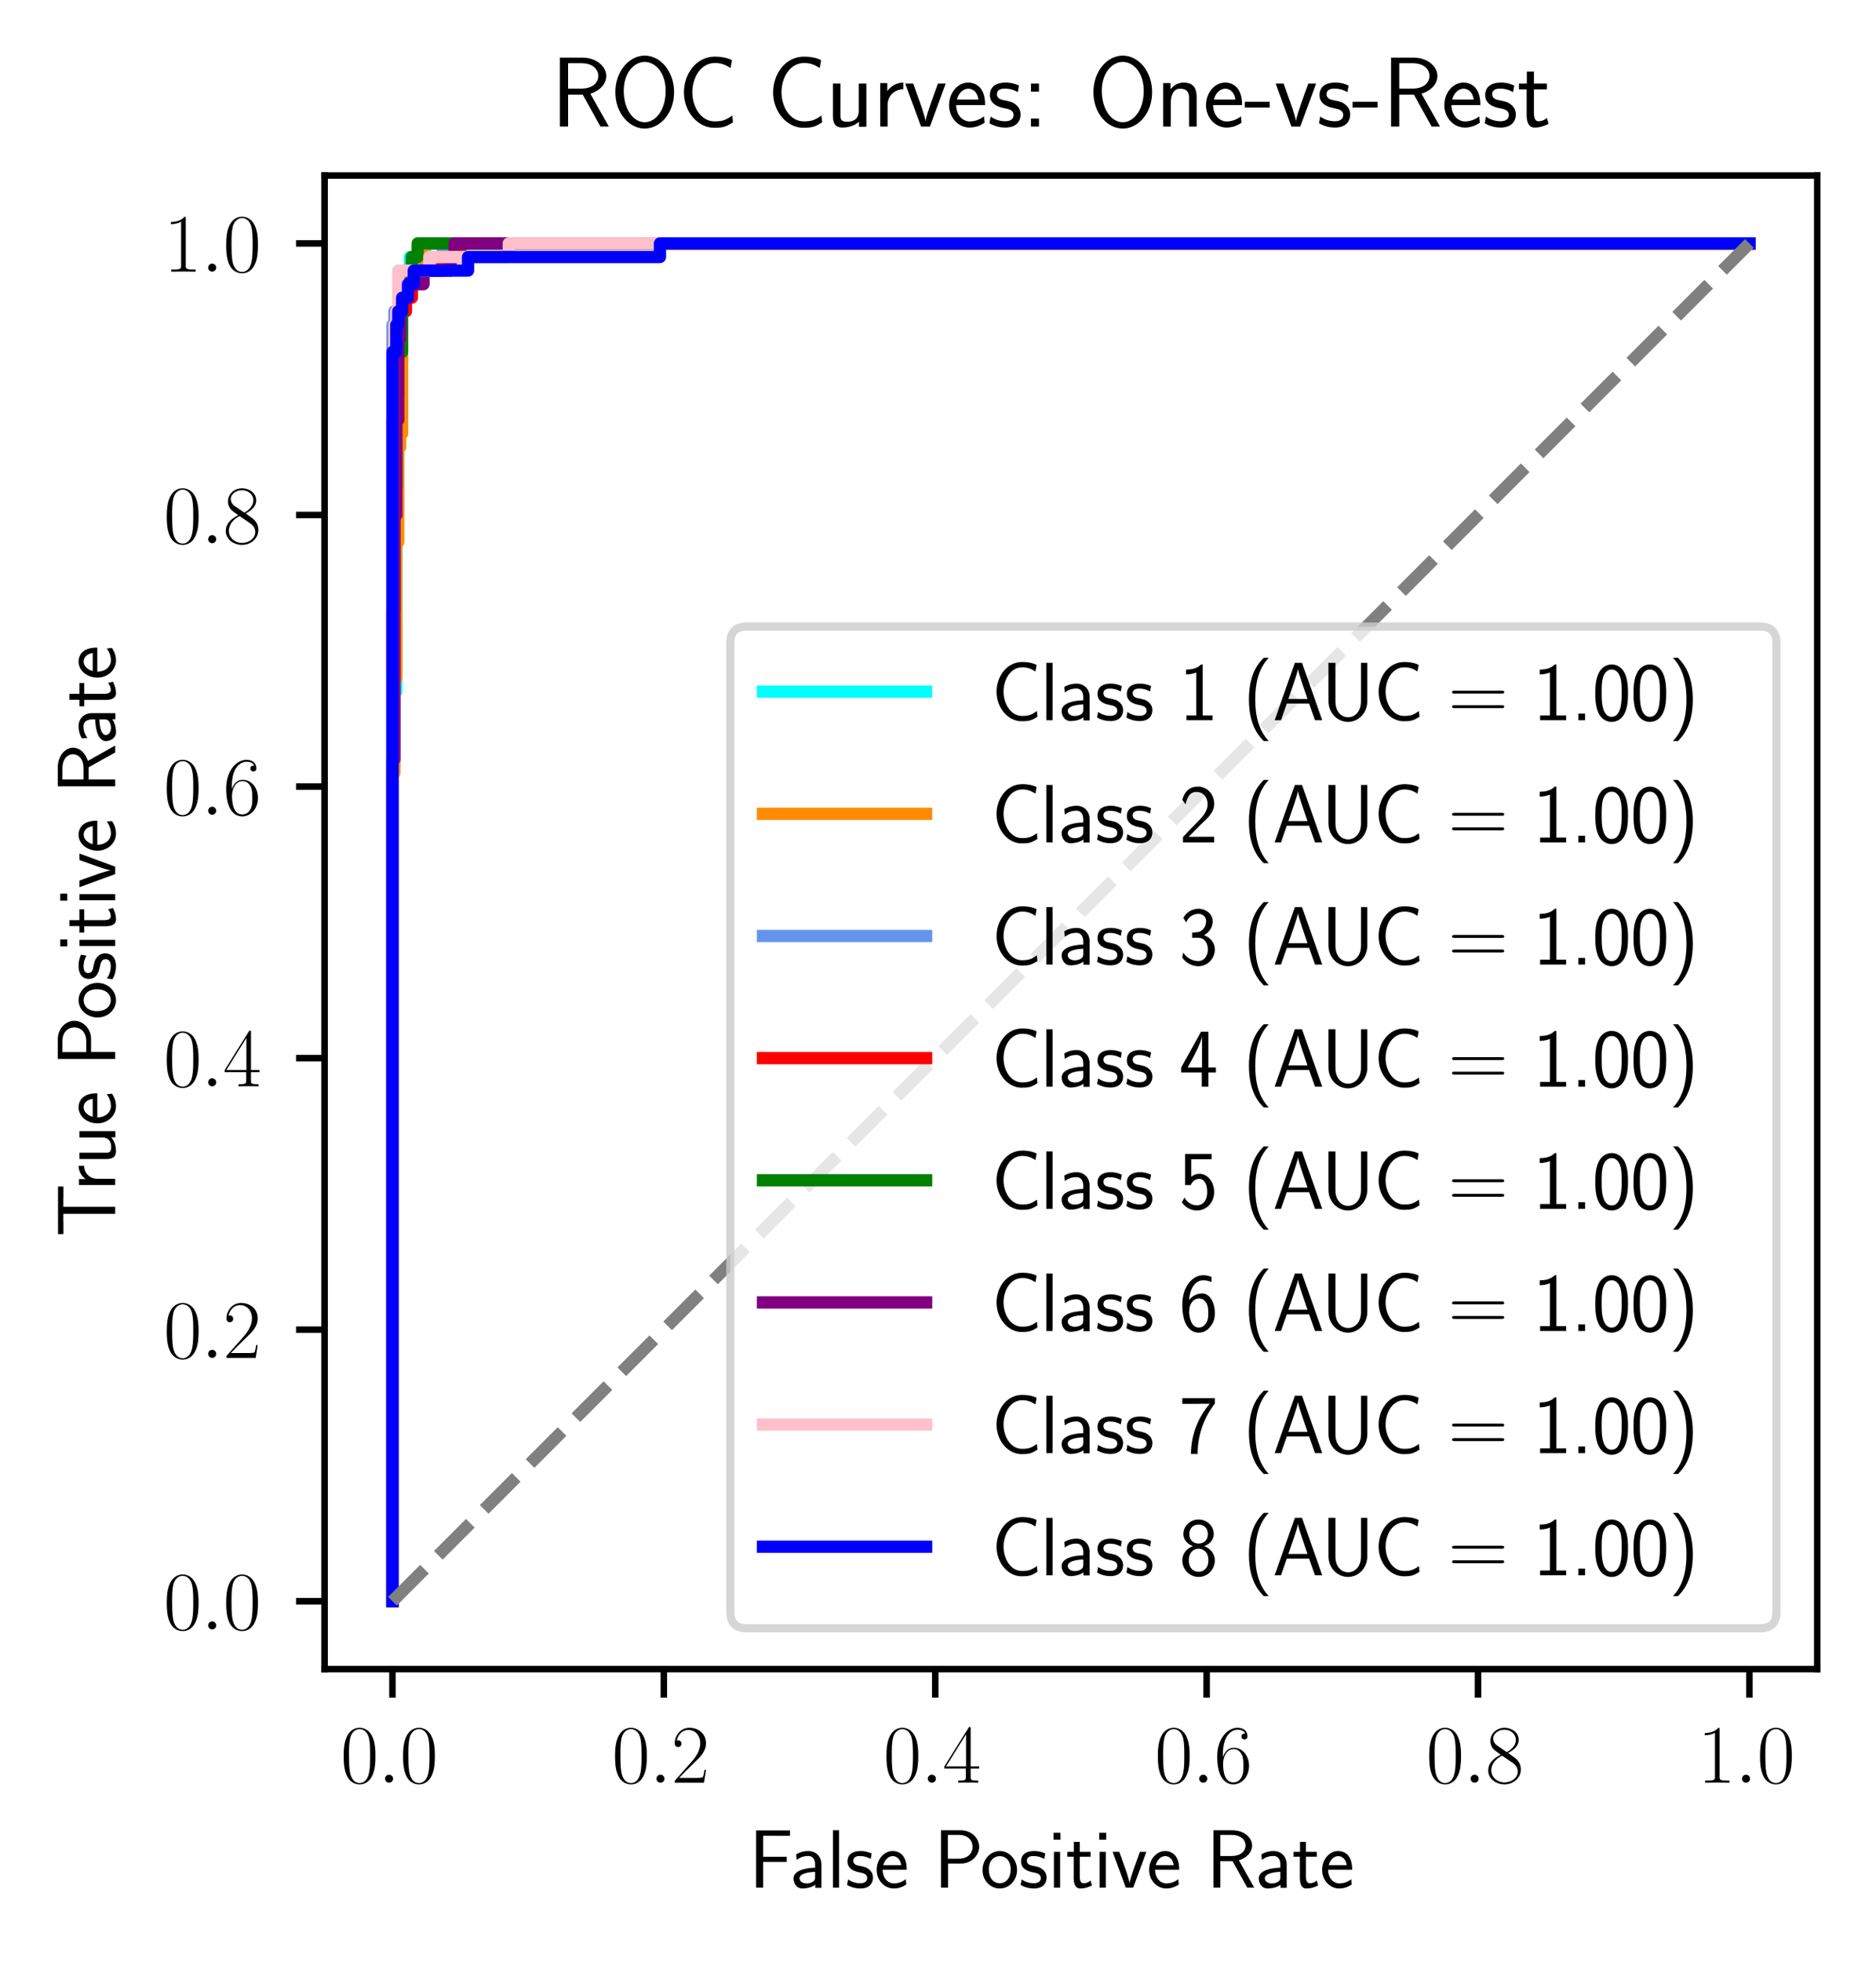 <?xml version="1.0" encoding="utf-8" standalone="no"?>
<!DOCTYPE svg PUBLIC "-//W3C//DTD SVG 1.1//EN"
  "http://www.w3.org/Graphics/SVG/1.1/DTD/svg11.dtd">
<svg xmlns:xlink="http://www.w3.org/1999/xlink" width="229.938pt" height="240.366pt" viewBox="0 0 229.938 240.366" xmlns="http://www.w3.org/2000/svg" version="1.1">
 <defs>
  <style type="text/css">*{stroke-linejoin: round; stroke-linecap: butt}</style>
 </defs>
 <g id="figure_1">
  <g id="patch_1">
   <path d="M 0 240.366 
L 229.938 240.366 
L 229.938 0 
L 0 0 
z
" style="fill: #ffffff"/>
  </g>
  <g id="axes_1">
   <g id="patch_2">
    <path d="M 39.786 204.454 
L 222.738 204.454 
L 222.738 21.502 
L 39.786 21.502 
z
" style="fill: #ffffff"/>
   </g>
   <g id="matplotlib.axis_1">
    <g id="xtick_1">
     <g id="line2d_1">
      <defs>
       <path id="m640d867414" d="M 0 0 
L 0 3.5 
" style="stroke: #000000; stroke-width: 0.8"/>
      </defs>
      <g>
       <use xlink:href="#m640d867414" x="48.102" y="204.454" style="stroke: #000000; stroke-width: 0.8"/>
      </g>
     </g>
     <g id="text_1">
      <!-- $\mathdefault{0.0}$ -->
      <g transform="translate(41.737 218.373) scale(0.1 -0.1)">
       <defs>
        <path id="CMR17-30" d="M 2688 2038 
C 2688 2430 2682 3099 2413 3613 
C 2176 4063 1798 4224 1466 4224 
C 1158 4224 768 4082 525 3620 
C 269 3137 243 2539 243 2038 
C 243 1671 250 1112 448 623 
C 723 -39 1216 -128 1466 -128 
C 1760 -128 2208 -7 2470 604 
C 2662 1048 2688 1568 2688 2038 
z
M 1466 -26 
C 1056 -26 813 328 723 816 
C 653 1196 653 1749 653 2109 
C 653 2604 653 3015 736 3407 
C 858 3954 1216 4121 1466 4121 
C 1728 4121 2067 3947 2189 3420 
C 2272 3054 2278 2623 2278 2109 
C 2278 1691 2278 1176 2202 797 
C 2067 96 1690 -26 1466 -26 
z
" transform="scale(0.016)"/>
        <path id="CMMI12-3a" d="M 1178 307 
C 1178 492 1024 620 870 620 
C 685 620 557 467 557 313 
C 557 128 710 0 864 0 
C 1050 0 1178 153 1178 307 
z
" transform="scale(0.016)"/>
       </defs>
       <use xlink:href="#CMR17-30" transform="scale(0.996)"/>
       <use xlink:href="#CMMI12-3a" transform="translate(45.69 0) scale(0.996)"/>
       <use xlink:href="#CMR17-30" transform="translate(72.788 0) scale(0.996)"/>
      </g>
     </g>
    </g>
    <g id="xtick_2">
     <g id="line2d_2">
      <g>
       <use xlink:href="#m640d867414" x="81.366" y="204.454" style="stroke: #000000; stroke-width: 0.8"/>
      </g>
     </g>
     <g id="text_2">
      <!-- $\mathdefault{0.2}$ -->
      <g transform="translate(75.001 218.373) scale(0.1 -0.1)">
       <defs>
        <path id="CMR17-32" d="M 2669 990 
L 2554 990 
C 2490 537 2438 460 2413 422 
C 2381 371 1920 371 1830 371 
L 602 371 
C 832 620 1280 1073 1824 1596 
C 2214 1966 2669 2400 2669 3033 
C 2669 3788 2067 4224 1395 4224 
C 691 4224 262 3603 262 3027 
C 262 2777 448 2745 525 2745 
C 589 2745 781 2783 781 3007 
C 781 3206 614 3264 525 3264 
C 486 3264 448 3257 422 3244 
C 544 3788 915 4057 1306 4057 
C 1862 4057 2227 3616 2227 3033 
C 2227 2477 1901 1998 1536 1583 
L 262 147 
L 262 0 
L 2515 0 
L 2669 990 
z
" transform="scale(0.016)"/>
       </defs>
       <use xlink:href="#CMR17-30" transform="scale(0.996)"/>
       <use xlink:href="#CMMI12-3a" transform="translate(45.69 0) scale(0.996)"/>
       <use xlink:href="#CMR17-32" transform="translate(72.788 0) scale(0.996)"/>
      </g>
     </g>
    </g>
    <g id="xtick_3">
     <g id="line2d_3">
      <g>
       <use xlink:href="#m640d867414" x="114.63" y="204.454" style="stroke: #000000; stroke-width: 0.8"/>
      </g>
     </g>
     <g id="text_3">
      <!-- $\mathdefault{0.4}$ -->
      <g transform="translate(108.265 218.373) scale(0.1 -0.1)">
       <defs>
        <path id="CMR17-34" d="M 2150 4147 
C 2150 4281 2144 4288 2029 4288 
L 128 1254 
L 128 1088 
L 1779 1088 
L 1779 460 
C 1779 230 1766 166 1318 166 
L 1197 166 
L 1197 0 
C 1402 12 1747 12 1965 12 
C 2182 12 2528 12 2733 0 
L 2733 166 
L 2611 166 
C 2163 166 2150 230 2150 460 
L 2150 1088 
L 2803 1088 
L 2803 1254 
L 2150 1254 
L 2150 4147 
z
M 1798 3723 
L 1798 1254 
L 256 1254 
L 1798 3723 
z
" transform="scale(0.016)"/>
       </defs>
       <use xlink:href="#CMR17-30" transform="scale(0.996)"/>
       <use xlink:href="#CMMI12-3a" transform="translate(45.69 0) scale(0.996)"/>
       <use xlink:href="#CMR17-34" transform="translate(72.788 0) scale(0.996)"/>
      </g>
     </g>
    </g>
    <g id="xtick_4">
     <g id="line2d_4">
      <g>
       <use xlink:href="#m640d867414" x="147.894" y="204.454" style="stroke: #000000; stroke-width: 0.8"/>
      </g>
     </g>
     <g id="text_4">
      <!-- $\mathdefault{0.6}$ -->
      <g transform="translate(141.529 218.373) scale(0.1 -0.1)">
       <defs>
        <path id="CMR17-36" d="M 678 2198 
C 678 3712 1395 4076 1811 4076 
C 1946 4076 2272 4049 2400 3782 
C 2298 3782 2106 3782 2106 3558 
C 2106 3385 2246 3328 2336 3328 
C 2394 3328 2566 3353 2566 3571 
C 2566 3987 2246 4224 1805 4224 
C 1043 4224 243 3411 243 2011 
C 243 257 966 -128 1478 -128 
C 2099 -128 2688 431 2688 1295 
C 2688 2101 2170 2688 1517 2688 
C 1126 2688 838 2430 678 1979 
L 678 2198 
z
M 1478 25 
C 691 25 691 1212 691 1450 
C 691 1914 909 2585 1504 2585 
C 1613 2585 1926 2585 2138 2140 
C 2253 1889 2253 1624 2253 1302 
C 2253 954 2253 696 2118 438 
C 1978 173 1773 25 1478 25 
z
" transform="scale(0.016)"/>
       </defs>
       <use xlink:href="#CMR17-30" transform="scale(0.996)"/>
       <use xlink:href="#CMMI12-3a" transform="translate(45.69 0) scale(0.996)"/>
       <use xlink:href="#CMR17-36" transform="translate(72.788 0) scale(0.996)"/>
      </g>
     </g>
    </g>
    <g id="xtick_5">
     <g id="line2d_5">
      <g>
       <use xlink:href="#m640d867414" x="181.158" y="204.454" style="stroke: #000000; stroke-width: 0.8"/>
      </g>
     </g>
     <g id="text_5">
      <!-- $\mathdefault{0.8}$ -->
      <g transform="translate(174.793 218.373) scale(0.1 -0.1)">
       <defs>
        <path id="CMR17-38" d="M 1741 2289 
C 2144 2494 2554 2803 2554 3298 
C 2554 3884 1990 4224 1472 4224 
C 890 4224 378 3800 378 3215 
C 378 3054 416 2777 666 2533 
C 730 2469 998 2276 1171 2154 
C 883 2006 211 1652 211 945 
C 211 282 838 -128 1459 -128 
C 2144 -128 2720 366 2720 1022 
C 2720 1607 2330 1877 2074 2051 
L 1741 2289 
z
M 902 2855 
C 851 2887 595 3086 595 3388 
C 595 3781 998 4076 1459 4076 
C 1965 4076 2336 3716 2336 3298 
C 2336 2700 1670 2359 1638 2359 
C 1632 2359 1626 2359 1574 2398 
L 902 2855 
z
M 2080 1536 
C 2176 1466 2483 1253 2483 861 
C 2483 385 2010 25 1472 25 
C 890 25 448 443 448 951 
C 448 1459 838 1884 1280 2083 
L 2080 1536 
z
" transform="scale(0.016)"/>
       </defs>
       <use xlink:href="#CMR17-30" transform="scale(0.996)"/>
       <use xlink:href="#CMMI12-3a" transform="translate(45.69 0) scale(0.996)"/>
       <use xlink:href="#CMR17-38" transform="translate(72.788 0) scale(0.996)"/>
      </g>
     </g>
    </g>
    <g id="xtick_6">
     <g id="line2d_6">
      <g>
       <use xlink:href="#m640d867414" x="214.422" y="204.454" style="stroke: #000000; stroke-width: 0.8"/>
      </g>
     </g>
     <g id="text_6">
      <!-- $\mathdefault{1.0}$ -->
      <g transform="translate(208.057 218.373) scale(0.1 -0.1)">
       <defs>
        <path id="CMR17-31" d="M 1702 4083 
C 1702 4217 1696 4224 1606 4224 
C 1357 3927 979 3833 621 3820 
C 602 3820 570 3820 563 3808 
C 557 3795 557 3782 557 3648 
C 755 3648 1088 3686 1344 3839 
L 1344 467 
C 1344 243 1331 166 781 166 
L 589 166 
L 589 0 
C 896 6 1216 12 1523 12 
C 1830 12 2150 6 2458 0 
L 2458 166 
L 2266 166 
C 1715 166 1702 236 1702 467 
L 1702 4083 
z
" transform="scale(0.016)"/>
       </defs>
       <use xlink:href="#CMR17-31" transform="scale(0.996)"/>
       <use xlink:href="#CMMI12-3a" transform="translate(45.69 0) scale(0.996)"/>
       <use xlink:href="#CMR17-30" transform="translate(72.788 0) scale(0.996)"/>
      </g>
     </g>
    </g>
    <g id="text_7">
     <!-- False Positive Rate -->
     <g transform="translate(91.778 231.228) scale(0.1 -0.1)">
      <defs>
       <path id="CMSS17-46" d="M 2918 1984 
L 2918 2374 
L 1101 2374 
L 1101 3993 
L 1882 3993 
C 1958 3993 2035 3987 2112 3987 
L 3168 3987 
L 3168 4403 
L 563 4403 
L 563 0 
L 1101 0 
L 1101 1984 
L 2918 1984 
z
" transform="scale(0.016)"/>
       <path id="CMSS17-61" d="M 2406 1789 
C 2406 2399 1978 2816 1402 2816 
C 1120 2816 813 2764 461 2559 
L 499 2133 
C 659 2250 934 2438 1395 2438 
C 1722 2438 1920 2185 1920 1782 
L 1920 1536 
C 896 1504 256 1209 256 711 
C 256 452 416 -64 947 -64 
C 1043 -64 1562 -52 1933 224 
L 1933 -13 
L 2406 -13 
L 2406 1789 
z
M 1920 824 
C 1920 711 1920 559 1728 446 
C 1562 339 1350 326 1261 326 
C 941 326 723 503 723 723 
C 723 1165 1722 1209 1920 1216 
L 1920 824 
z
" transform="scale(0.016)"/>
       <path id="CMSS17-6c" d="M 947 4416 
L 474 4416 
L 474 0 
L 947 0 
L 947 4416 
z
" transform="scale(0.016)"/>
       <path id="CMSS17-73" d="M 2061 2623 
C 1683 2803 1389 2816 1197 2816 
C 742 2816 198 2655 198 2009 
C 198 1363 902 1222 1094 1183 
C 1389 1126 1715 1062 1715 742 
C 1715 339 1254 339 1171 339 
C 915 339 563 409 243 639 
L 166 211 
C 531 0 883 -64 1178 -64 
C 1965 -64 2163 416 2163 780 
C 2163 1094 1984 1305 1862 1401 
C 1651 1567 1574 1587 1050 1695 
C 960 1708 646 1779 646 2067 
C 646 2431 1050 2431 1139 2431 
C 1555 2431 1811 2303 1984 2207 
L 2061 2623 
z
" transform="scale(0.016)"/>
       <path id="CMSS17-65" d="M 2502 1375 
C 2502 1587 2490 2001 2285 2347 
C 2061 2713 1696 2816 1421 2816 
C 755 2816 192 2184 192 1363 
C 192 579 774 -64 1510 -64 
C 1798 -64 2150 19 2470 249 
C 2470 275 2458 414 2451 421 
C 2451 433 2432 629 2432 655 
C 2125 408 1773 326 1517 326 
C 1107 326 666 667 646 1375 
L 2502 1375 
z
M 698 1728 
C 781 2086 1062 2425 1421 2425 
C 1517 2425 1965 2412 2080 1728 
L 698 1728 
z
" transform="scale(0.016)"/>
       <path id="CMSS17-50" d="M 2106 1856 
C 2874 1856 3501 2447 3501 3139 
C 3501 3818 2899 4416 2067 4416 
L 570 4416 
L 570 0 
L 1107 0 
L 1107 1856 
L 2106 1856 
z
M 1926 4057 
C 2669 4057 2995 3598 2995 3139 
C 2995 2711 2694 2227 1926 2227 
L 1094 2227 
L 1094 4057 
L 1926 4057 
z
" transform="scale(0.016)"/>
       <path id="CMSS17-6f" d="M 2829 1356 
C 2829 2175 2221 2816 1504 2816 
C 768 2816 173 2156 173 1356 
C 173 544 787 -64 1498 -64 
C 2227 -64 2829 563 2829 1356 
z
M 1504 339 
C 1050 339 659 710 659 1407 
C 659 2150 1114 2425 1498 2425 
C 1914 2425 2342 2124 2342 1407 
C 2342 684 1926 339 1504 339 
z
" transform="scale(0.016)"/>
       <path id="CMSS17-69" d="M 979 4224 
L 442 4224 
L 442 3686 
L 979 3686 
L 979 4224 
z
M 947 2752 
L 474 2752 
L 474 0 
L 947 0 
L 947 2752 
z
" transform="scale(0.016)"/>
       <path id="CMSS17-74" d="M 1069 2380 
L 1901 2380 
L 1901 2752 
L 1069 2752 
L 1069 3520 
L 614 3520 
L 614 2752 
L 109 2752 
L 109 2380 
L 602 2380 
L 602 751 
C 602 384 685 -64 1107 -64 
C 1427 -64 1722 25 2003 172 
L 1901 551 
C 1747 416 1562 339 1363 339 
C 1082 339 1069 699 1069 860 
L 1069 2380 
z
" transform="scale(0.016)"/>
       <path id="CMSS17-76" d="M 2675 2752 
L 2176 2752 
L 1747 1555 
C 1613 1164 1421 627 1389 352 
L 1382 352 
C 1370 467 1318 633 1286 748 
C 1248 889 1197 1056 1158 1171 
L 595 2752 
L 83 2752 
L 1094 0 
L 1664 0 
L 2675 2752 
z
" transform="scale(0.016)"/>
       <path id="CMSS17-52" d="M 2522 2099 
L 2534 2105 
C 3533 2450 3539 3125 3539 3244 
C 3539 3838 2925 4416 2003 4416 
L 570 4416 
L 570 0 
L 1094 0 
L 1094 2041 
L 2035 2041 
L 3168 0 
L 3706 0 
L 2522 2099 
z
M 1094 2432 
L 1094 4057 
L 1933 4057 
C 2746 4057 3034 3607 3034 3244 
C 3034 2907 2778 2432 1933 2432 
L 1094 2432 
z
" transform="scale(0.016)"/>
      </defs>
      <use xlink:href="#CMSS17-46" transform="scale(0.996)"/>
      <use xlink:href="#CMSS17-61" transform="translate(50.687 0) scale(0.996)"/>
      <use xlink:href="#CMSS17-6c" transform="translate(95.609 0) scale(0.996)"/>
      <use xlink:href="#CMSS17-73" transform="translate(117.79 0) scale(0.996)"/>
      <use xlink:href="#CMSS17-65" transform="translate(153.703 0) scale(0.996)"/>
      <use xlink:href="#CMSS17-50" transform="translate(226.571 0) scale(0.996)"/>
      <use xlink:href="#CMSS17-6f" transform="translate(283.704 0) scale(0.996)"/>
      <use xlink:href="#CMSS17-73" transform="translate(330.548 0) scale(0.996)"/>
      <use xlink:href="#CMSS17-69" transform="translate(366.462 0) scale(0.996)"/>
      <use xlink:href="#CMSS17-74" transform="translate(388.642 0) scale(0.996)"/>
      <use xlink:href="#CMSS17-69" transform="translate(422.474 0) scale(0.996)"/>
      <use xlink:href="#CMSS17-76" transform="translate(444.655 0) scale(0.996)"/>
      <use xlink:href="#CMSS17-65" transform="translate(487.655 0) scale(0.996)"/>
      <use xlink:href="#CMSS17-52" transform="translate(560.523 0) scale(0.996)"/>
      <use xlink:href="#CMSS17-61" transform="translate(620.939 0) scale(0.996)"/>
      <use xlink:href="#CMSS17-74" transform="translate(665.861 0) scale(0.996)"/>
      <use xlink:href="#CMSS17-65" transform="translate(699.692 0) scale(0.996)"/>
     </g>
    </g>
   </g>
   <g id="matplotlib.axis_2">
    <g id="ytick_1">
     <g id="line2d_7">
      <defs>
       <path id="m9d6eca168a" d="M 0 0 
L -3.5 0 
" style="stroke: #000000; stroke-width: 0.8"/>
      </defs>
      <g>
       <use xlink:href="#m9d6eca168a" x="39.786" y="196.138" style="stroke: #000000; stroke-width: 0.8"/>
      </g>
     </g>
     <g id="text_8">
      <!-- $\mathdefault{0.0}$ -->
      <g transform="translate(20.056 199.597) scale(0.1 -0.1)">
       <use xlink:href="#CMR17-30" transform="scale(0.996)"/>
       <use xlink:href="#CMMI12-3a" transform="translate(45.69 0) scale(0.996)"/>
       <use xlink:href="#CMR17-30" transform="translate(72.788 0) scale(0.996)"/>
      </g>
     </g>
    </g>
    <g id="ytick_2">
     <g id="line2d_8">
      <g>
       <use xlink:href="#m9d6eca168a" x="39.786" y="162.874" style="stroke: #000000; stroke-width: 0.8"/>
      </g>
     </g>
     <g id="text_9">
      <!-- $\mathdefault{0.2}$ -->
      <g transform="translate(20.056 166.333) scale(0.1 -0.1)">
       <use xlink:href="#CMR17-30" transform="scale(0.996)"/>
       <use xlink:href="#CMMI12-3a" transform="translate(45.69 0) scale(0.996)"/>
       <use xlink:href="#CMR17-32" transform="translate(72.788 0) scale(0.996)"/>
      </g>
     </g>
    </g>
    <g id="ytick_3">
     <g id="line2d_9">
      <g>
       <use xlink:href="#m9d6eca168a" x="39.786" y="129.61" style="stroke: #000000; stroke-width: 0.8"/>
      </g>
     </g>
     <g id="text_10">
      <!-- $\mathdefault{0.4}$ -->
      <g transform="translate(20.056 133.069) scale(0.1 -0.1)">
       <use xlink:href="#CMR17-30" transform="scale(0.996)"/>
       <use xlink:href="#CMMI12-3a" transform="translate(45.69 0) scale(0.996)"/>
       <use xlink:href="#CMR17-34" transform="translate(72.788 0) scale(0.996)"/>
      </g>
     </g>
    </g>
    <g id="ytick_4">
     <g id="line2d_10">
      <g>
       <use xlink:href="#m9d6eca168a" x="39.786" y="96.346" style="stroke: #000000; stroke-width: 0.8"/>
      </g>
     </g>
     <g id="text_11">
      <!-- $\mathdefault{0.6}$ -->
      <g transform="translate(20.056 99.805) scale(0.1 -0.1)">
       <use xlink:href="#CMR17-30" transform="scale(0.996)"/>
       <use xlink:href="#CMMI12-3a" transform="translate(45.69 0) scale(0.996)"/>
       <use xlink:href="#CMR17-36" transform="translate(72.788 0) scale(0.996)"/>
      </g>
     </g>
    </g>
    <g id="ytick_5">
     <g id="line2d_11">
      <g>
       <use xlink:href="#m9d6eca168a" x="39.786" y="63.082" style="stroke: #000000; stroke-width: 0.8"/>
      </g>
     </g>
     <g id="text_12">
      <!-- $\mathdefault{0.8}$ -->
      <g transform="translate(20.056 66.541) scale(0.1 -0.1)">
       <use xlink:href="#CMR17-30" transform="scale(0.996)"/>
       <use xlink:href="#CMMI12-3a" transform="translate(45.69 0) scale(0.996)"/>
       <use xlink:href="#CMR17-38" transform="translate(72.788 0) scale(0.996)"/>
      </g>
     </g>
    </g>
    <g id="ytick_6">
     <g id="line2d_12">
      <g>
       <use xlink:href="#m9d6eca168a" x="39.786" y="29.818" style="stroke: #000000; stroke-width: 0.8"/>
      </g>
     </g>
     <g id="text_13">
      <!-- $\mathdefault{1.0}$ -->
      <g transform="translate(20.056 33.277) scale(0.1 -0.1)">
       <use xlink:href="#CMR17-31" transform="scale(0.996)"/>
       <use xlink:href="#CMMI12-3a" transform="translate(45.69 0) scale(0.996)"/>
       <use xlink:href="#CMR17-30" transform="translate(72.788 0) scale(0.996)"/>
      </g>
     </g>
    </g>
    <g id="text_14">
     <!-- True Positive Rate -->
     <g transform="translate(14.118 151.521) rotate(-90) scale(0.1 -0.1)">
      <defs>
       <path id="CMSS17-54" d="M 2317 3987 
L 2848 3987 
C 2925 3987 3002 3980 3078 3980 
L 3878 3980 
L 3878 4396 
L 218 4396 
L 218 3980 
L 1018 3980 
C 1094 3980 1171 3987 1248 3987 
L 1779 3987 
L 1779 0 
L 2317 0 
L 2317 3987 
z
" transform="scale(0.016)"/>
       <path id="CMSS17-72" d="M 954 1369 
C 954 1974 1395 2379 1958 2392 
L 1958 2816 
C 1549 2809 1165 2604 934 2270 
L 934 2783 
L 480 2783 
L 480 0 
L 954 0 
L 954 1369 
z
" transform="scale(0.016)"/>
       <path id="CMSS17-75" d="M 2618 2752 
L 2131 2752 
L 2131 976 
C 2131 500 1786 307 1421 307 
C 998 307 960 448 960 712 
L 960 2752 
L 474 2752 
L 474 680 
C 474 179 646 -64 1088 -64 
C 1306 -64 1798 -13 2144 307 
L 2144 -13 
L 2618 -13 
L 2618 2752 
z
" transform="scale(0.016)"/>
      </defs>
      <use xlink:href="#CMSS17-54" transform="scale(0.996)"/>
      <use xlink:href="#CMSS17-72" transform="translate(56.012 0) scale(0.996)"/>
      <use xlink:href="#CMSS17-75" transform="translate(87.922 0) scale(0.996)"/>
      <use xlink:href="#CMSS17-65" transform="translate(136.127 0) scale(0.996)"/>
      <use xlink:href="#CMSS17-50" transform="translate(208.995 0) scale(0.996)"/>
      <use xlink:href="#CMSS17-6f" transform="translate(266.128 0) scale(0.996)"/>
      <use xlink:href="#CMSS17-73" transform="translate(312.972 0) scale(0.996)"/>
      <use xlink:href="#CMSS17-69" transform="translate(348.885 0) scale(0.996)"/>
      <use xlink:href="#CMSS17-74" transform="translate(371.066 0) scale(0.996)"/>
      <use xlink:href="#CMSS17-69" transform="translate(404.897 0) scale(0.996)"/>
      <use xlink:href="#CMSS17-76" transform="translate(427.078 0) scale(0.996)"/>
      <use xlink:href="#CMSS17-65" transform="translate(470.078 0) scale(0.996)"/>
      <use xlink:href="#CMSS17-52" transform="translate(542.946 0) scale(0.996)"/>
      <use xlink:href="#CMSS17-61" transform="translate(603.362 0) scale(0.996)"/>
      <use xlink:href="#CMSS17-74" transform="translate(648.284 0) scale(0.996)"/>
      <use xlink:href="#CMSS17-65" transform="translate(682.116 0) scale(0.996)"/>
     </g>
    </g>
   </g>
   <g id="line2d_13">
    <path d="M 48.102 196.138 
L 48.102 194.475 
L 48.102 93.02 
L 48.339 93.02 
L 48.339 84.704 
L 48.577 84.704 
L 48.577 46.45 
L 49.052 46.45 
L 49.052 39.797 
L 49.29 39.797 
L 49.29 38.134 
L 49.527 38.134 
L 49.527 33.145 
L 50.24 33.145 
L 50.24 31.481 
L 52.141 31.481 
L 52.141 29.818 
L 214.422 29.818 
" clip-path="url(#p48320a87df)" style="fill: none; stroke: #00ffff; stroke-width: 1.5; stroke-linecap: square"/>
   </g>
   <g id="line2d_14">
    <path d="M 48.102 196.138 
L 48.102 194.475 
L 48.102 94.683 
L 48.339 94.683 
L 48.339 83.041 
L 48.577 83.041 
L 48.577 66.409 
L 48.815 66.409 
L 48.815 54.766 
L 49.052 54.766 
L 49.052 53.103 
L 49.29 53.103 
L 49.29 38.134 
L 49.527 38.134 
L 49.527 36.471 
L 49.765 36.471 
L 49.765 33.145 
L 51.428 33.145 
L 51.428 31.481 
L 51.903 31.481 
L 51.903 29.818 
L 214.422 29.818 
" clip-path="url(#p48320a87df)" style="fill: none; stroke: #ff8c00; stroke-width: 1.5; stroke-linecap: square"/>
   </g>
   <g id="line2d_15">
    <path d="M 48.102 196.138 
L 48.102 194.475 
L 48.102 39.797 
L 48.339 39.797 
L 48.339 38.134 
L 49.052 38.134 
L 49.052 34.808 
L 51.903 34.808 
L 51.903 33.145 
L 54.042 33.145 
L 54.042 31.481 
L 54.279 31.481 
L 54.279 29.818 
L 214.422 29.818 
" clip-path="url(#p48320a87df)" style="fill: none; stroke: #6495ed; stroke-width: 1.5; stroke-linecap: square"/>
   </g>
   <g id="line2d_16">
    <path d="M 48.102 196.138 
L 48.102 194.475 
L 48.102 51.44 
L 48.339 51.44 
L 48.339 48.113 
L 48.577 48.113 
L 48.577 44.787 
L 48.815 44.787 
L 48.815 39.797 
L 49.052 39.797 
L 49.052 38.134 
L 49.765 38.134 
L 49.765 36.471 
L 50.478 36.471 
L 50.478 34.808 
L 51.191 34.808 
L 51.191 33.145 
L 54.279 33.145 
L 54.279 31.481 
L 56.418 31.481 
L 56.418 29.818 
L 214.422 29.818 
" clip-path="url(#p48320a87df)" style="fill: none; stroke: #ff0000; stroke-width: 1.5; stroke-linecap: square"/>
   </g>
   <g id="line2d_17">
    <path d="M 48.102 196.138 
L 48.102 182.833 
L 48.102 74.725 
L 48.339 74.725 
L 48.339 59.756 
L 48.577 59.756 
L 48.577 48.113 
L 48.815 48.113 
L 48.815 43.124 
L 49.29 43.124 
L 49.29 36.471 
L 49.527 36.471 
L 49.527 34.808 
L 50.478 34.808 
L 50.478 31.481 
L 51.191 31.481 
L 51.191 29.818 
L 214.422 29.818 
" clip-path="url(#p48320a87df)" style="fill: none; stroke: #008000; stroke-width: 1.5; stroke-linecap: square"/>
   </g>
   <g id="line2d_18">
    <path d="M 48.102 196.138 
L 48.102 177.843 
L 48.102 169.527 
L 48.102 166.201 
L 48.102 93.02 
L 48.339 93.02 
L 48.339 63.082 
L 48.577 63.082 
L 48.577 51.44 
L 48.815 51.44 
L 48.815 41.461 
L 49.052 41.461 
L 49.052 36.471 
L 49.765 36.471 
L 49.765 34.808 
L 51.903 34.808 
L 51.903 33.145 
L 55.23 33.145 
L 55.23 31.481 
L 55.705 31.481 
L 55.705 29.818 
L 214.422 29.818 
" clip-path="url(#p48320a87df)" style="fill: none; stroke: #800080; stroke-width: 1.5; stroke-linecap: square"/>
   </g>
   <g id="line2d_19">
    <path d="M 48.102 196.138 
L 48.102 162.874 
L 48.102 161.211 
L 48.102 157.885 
L 48.102 43.124 
L 48.339 43.124 
L 48.339 39.797 
L 48.577 39.797 
L 48.577 38.134 
L 48.815 38.134 
L 48.815 33.145 
L 52.616 33.145 
L 52.616 31.481 
L 62.358 31.481 
L 62.358 29.818 
L 214.422 29.818 
" clip-path="url(#p48320a87df)" style="fill: none; stroke: #ffc0cb; stroke-width: 1.5; stroke-linecap: square"/>
   </g>
   <g id="line2d_20">
    <path d="M 48.102 196.138 
L 48.102 167.864 
L 48.102 164.537 
L 48.102 154.558 
L 48.102 151.232 
L 48.102 43.124 
L 48.577 43.124 
L 48.577 39.797 
L 48.815 39.797 
L 48.815 38.134 
L 49.29 38.134 
L 49.29 36.471 
L 50.003 36.471 
L 50.003 34.808 
L 50.715 34.808 
L 50.715 33.145 
L 57.368 33.145 
L 57.368 31.481 
L 80.891 31.481 
L 80.891 29.818 
L 214.422 29.818 
" clip-path="url(#p48320a87df)" style="fill: none; stroke: #0000ff; stroke-width: 1.5; stroke-linecap: square"/>
   </g>
   <g id="line2d_21">
    <path d="M 48.102 196.138 
L 214.422 29.818 
" clip-path="url(#p48320a87df)" style="fill: none; stroke-dasharray: 5.55,2.4; stroke-dashoffset: 0; stroke: #808080; stroke-width: 1.5"/>
   </g>
   <g id="patch_3">
    <path d="M 39.786 204.454 
L 39.786 21.502 
" style="fill: none; stroke: #000000; stroke-width: 0.8; stroke-linejoin: miter; stroke-linecap: square"/>
   </g>
   <g id="patch_4">
    <path d="M 222.738 204.454 
L 222.738 21.502 
" style="fill: none; stroke: #000000; stroke-width: 0.8; stroke-linejoin: miter; stroke-linecap: square"/>
   </g>
   <g id="patch_5">
    <path d="M 39.786 204.454 
L 222.738 204.454 
" style="fill: none; stroke: #000000; stroke-width: 0.8; stroke-linejoin: miter; stroke-linecap: square"/>
   </g>
   <g id="patch_6">
    <path d="M 39.786 21.502 
L 222.738 21.502 
" style="fill: none; stroke: #000000; stroke-width: 0.8; stroke-linejoin: miter; stroke-linecap: square"/>
   </g>
   <g id="text_15">
    <!-- ROC Curves: One-vs-Rest -->
    <g transform="translate(67.537 15.502) scale(0.12 -0.12)">
     <defs>
      <path id="CMSS17-4f" d="M 4096 2201 
C 4096 3541 3219 4544 2214 4544 
C 1210 4544 333 3535 333 2201 
C 333 855 1222 -128 2214 -128 
C 3206 -128 4096 855 4096 2201 
z
M 2214 275 
C 1510 275 870 1067 870 2285 
C 870 3470 1549 4140 2214 4140 
C 2880 4140 3558 3470 3558 2285 
C 3558 1061 2912 275 2214 275 
z
" transform="scale(0.016)"/>
      <path id="CMSS17-43" d="M 3501 705 
C 3072 416 2874 332 2355 332 
C 1459 332 934 1304 934 2191 
C 934 3137 1472 4070 2381 4070 
C 2790 4070 3059 3954 3386 3748 
L 3475 4255 
C 3168 4409 2778 4480 2387 4480 
C 1158 4480 397 3343 397 2191 
C 397 924 1299 -77 2323 -77 
C 2874 -77 3066 -32 3539 268 
L 3501 705 
z
" transform="scale(0.016)"/>
      <path id="CMSS17-3a" d="M 1088 2752 
L 576 2752 
L 576 2239 
L 1088 2239 
L 1088 2752 
z
M 576 512 
L 576 0 
L 1088 0 
L 1088 512 
L 576 512 
z
" transform="scale(0.016)"/>
      <path id="CMSS17-6e" d="M 2618 1878 
C 2618 2283 2522 2816 1798 2816 
C 1389 2816 1120 2604 941 2386 
L 941 2783 
L 474 2783 
L 474 0 
L 960 0 
L 960 1556 
C 960 1962 1114 2425 1549 2425 
C 2112 2425 2131 2045 2131 1826 
L 2131 0 
L 2618 0 
L 2618 1878 
z
" transform="scale(0.016)"/>
      <path id="CMSS17-2d" d="M 1664 1216 
L 1664 1587 
L 64 1587 
L 64 1216 
L 1664 1216 
z
" transform="scale(0.016)"/>
     </defs>
     <use xlink:href="#CMSS17-52" transform="scale(0.996)"/>
     <use xlink:href="#CMSS17-4f" transform="translate(60.416 0) scale(0.996)"/>
     <use xlink:href="#CMSS17-43" transform="translate(129.44 0) scale(0.996)"/>
     <use xlink:href="#CMSS17-43" transform="translate(220.525 0) scale(0.996)"/>
     <use xlink:href="#CMSS17-75" transform="translate(280.381 0) scale(0.996)"/>
     <use xlink:href="#CMSS17-72" transform="translate(328.586 0) scale(0.996)"/>
     <use xlink:href="#CMSS17-76" transform="translate(360.496 0) scale(0.996)"/>
     <use xlink:href="#CMSS17-65" transform="translate(403.496 0) scale(0.996)"/>
     <use xlink:href="#CMSS17-73" transform="translate(445.135 0) scale(0.996)"/>
     <use xlink:href="#CMSS17-3a" transform="translate(481.048 0) scale(0.996)"/>
     <use xlink:href="#CMSS17-4f" transform="translate(548.711 0) scale(0.996)"/>
     <use xlink:href="#CMSS17-6e" transform="translate(617.736 0) scale(0.996)"/>
     <use xlink:href="#CMSS17-65" transform="translate(665.94 0) scale(0.996)"/>
     <use xlink:href="#CMSS17-2d" transform="translate(707.579 0) scale(0.996)"/>
     <use xlink:href="#CMSS17-76" transform="translate(738.808 0) scale(0.996)"/>
     <use xlink:href="#CMSS17-73" transform="translate(781.809 0) scale(0.996)"/>
     <use xlink:href="#CMSS17-2d" transform="translate(817.722 0) scale(0.996)"/>
     <use xlink:href="#CMSS17-52" transform="translate(848.951 0) scale(0.996)"/>
     <use xlink:href="#CMSS17-65" transform="translate(909.367 0) scale(0.996)"/>
     <use xlink:href="#CMSS17-73" transform="translate(951.006 0) scale(0.996)"/>
     <use xlink:href="#CMSS17-74" transform="translate(986.92 0) scale(0.996)"/>
    </g>
   </g>
   <g id="legend_1">
    <g id="patch_7">
     <path d="M 91.514 199.454 
L 215.738 199.454 
Q 217.738 199.454 217.738 197.454 
L 217.738 78.753 
Q 217.738 76.753 215.738 76.753 
L 91.514 76.753 
Q 89.514 76.753 89.514 78.753 
L 89.514 197.454 
Q 89.514 199.454 91.514 199.454 
z
" style="fill: #ffffff; opacity: 0.8; stroke: #cccccc; stroke-linejoin: miter"/>
    </g>
    <g id="line2d_22">
     <path d="M 93.514 84.725 
L 103.514 84.725 
L 113.514 84.725 
" style="fill: none; stroke: #00ffff; stroke-width: 1.5; stroke-linecap: square"/>
    </g>
    <g id="text_16">
     <!-- Class 1 (AUC = 1.00) -->
     <g transform="translate(121.514 88.225) scale(0.1 -0.1)">
      <defs>
       <path id="CMSS17-31" d="M 1818 4288 
L 1696 4288 
C 1350 3949 947 3902 538 3891 
L 538 3520 
C 723 3526 1024 3539 1325 3673 
L 1325 371 
L 570 371 
L 570 0 
L 2573 0 
L 2573 371 
L 1818 371 
L 1818 4288 
z
" transform="scale(0.016)"/>
       <path id="CMSS17-28" d="M 1613 4800 
C 1267 4447 474 3627 474 1603 
C 474 -428 1267 -1242 1613 -1600 
L 2003 -1600 
C 1216 -781 960 366 960 1596 
C 960 2820 1203 3973 2003 4800 
L 1613 4800 
z
" transform="scale(0.016)"/>
       <path id="CMSS17-41" d="M 2272 4416 
L 1722 4416 
L 166 0 
L 653 0 
L 1101 1280 
L 2816 1280 
L 3270 0 
L 3827 0 
L 2272 4416 
z
M 2694 1638 
L 1222 1638 
C 1530 2530 1914 3638 1958 3924 
L 1965 3924 
C 2010 3663 2138 3281 2246 2956 
L 2694 1638 
z
" transform="scale(0.016)"/>
       <path id="CMSS17-55" d="M 3552 4416 
L 3066 4416 
L 3066 1459 
C 3066 608 2547 230 2074 230 
C 1587 230 1101 627 1101 1452 
L 1101 4416 
L 563 4416 
L 563 1465 
C 563 544 1274 -128 2067 -128 
C 2861 -128 3552 544 3552 1465 
L 3552 4416 
z
" transform="scale(0.016)"/>
       <path id="CMSS17-3d" d="M 4147 2048 
C 4243 2048 4339 2048 4339 2156 
C 4339 2272 4230 2272 4122 2272 
L 550 2272 
C 442 2272 333 2272 333 2156 
C 333 2048 429 2048 525 2048 
L 4147 2048 
z
M 4122 927 
C 4230 927 4339 927 4339 1043 
C 4339 1152 4243 1152 4147 1152 
L 525 1152 
C 429 1152 333 1152 333 1043 
C 333 927 442 927 550 927 
L 4122 927 
z
" transform="scale(0.016)"/>
       <path id="CMSS17-2e" d="M 1088 512 
L 576 512 
L 576 0 
L 1088 0 
L 1088 512 
z
" transform="scale(0.016)"/>
       <path id="CMSS17-30" d="M 2758 2073 
C 2758 2439 2752 3120 2490 3647 
C 2227 4153 1805 4288 1504 4288 
C 1069 4288 698 4031 506 3621 
C 301 3191 243 2748 243 2073 
C 243 1611 262 1046 493 551 
C 755 6 1197 -128 1498 -128 
C 1894 -128 2278 83 2496 525 
C 2720 988 2758 1495 2758 2073 
z
M 1498 262 
C 1011 262 864 821 819 1007 
C 742 1328 730 1636 730 2144 
C 730 2542 730 2992 851 3345 
C 998 3756 1254 3897 1498 3897 
C 1971 3897 2125 3422 2176 3255 
C 2272 2915 2272 2516 2272 2144 
C 2272 1546 2272 262 1498 262 
z
" transform="scale(0.016)"/>
       <path id="CMSS17-29" d="M 723 -1600 
C 1069 -1248 1862 -428 1862 1596 
C 1862 3627 1069 4440 723 4800 
L 333 4800 
C 1120 3979 1376 2833 1376 1603 
C 1376 379 1133 -774 333 -1600 
L 723 -1600 
z
" transform="scale(0.016)"/>
      </defs>
      <use xlink:href="#CMSS17-43" transform="scale(0.996)"/>
      <use xlink:href="#CMSS17-6c" transform="translate(59.856 0) scale(0.996)"/>
      <use xlink:href="#CMSS17-61" transform="translate(82.036 0) scale(0.996)"/>
      <use xlink:href="#CMSS17-73" transform="translate(126.958 0) scale(0.996)"/>
      <use xlink:href="#CMSS17-73" transform="translate(162.872 0) scale(0.996)"/>
      <use xlink:href="#CMSS17-31" transform="translate(230.015 0) scale(0.996)"/>
      <use xlink:href="#CMSS17-28" transform="translate(308.087 0) scale(0.996)"/>
      <use xlink:href="#CMSS17-41" transform="translate(344.521 0) scale(0.996)"/>
      <use xlink:href="#CMSS17-55" transform="translate(404.137 0) scale(0.996)"/>
      <use xlink:href="#CMSS17-43" transform="translate(468.276 0) scale(0.996)"/>
      <use xlink:href="#CMSS17-3d" transform="translate(559.361 0) scale(0.996)"/>
      <use xlink:href="#CMSS17-31" transform="translate(663.458 0) scale(0.996)"/>
      <use xlink:href="#CMSS17-2e" transform="translate(710.302 0) scale(0.996)"/>
      <use xlink:href="#CMSS17-30" transform="translate(736.326 0) scale(0.996)"/>
      <use xlink:href="#CMSS17-30" transform="translate(783.17 0) scale(0.996)"/>
      <use xlink:href="#CMSS17-29" transform="translate(830.013 0) scale(0.996)"/>
     </g>
    </g>
    <g id="line2d_23">
     <path d="M 93.514 99.688 
L 103.514 99.688 
L 113.514 99.688 
" style="fill: none; stroke: #ff8c00; stroke-width: 1.5; stroke-linecap: square"/>
    </g>
    <g id="text_17">
     <!-- Class 2 (AUC = 1.00) -->
     <g transform="translate(121.514 103.188) scale(0.1 -0.1)">
      <defs>
       <path id="CMSS17-32" d="M 1651 1353 
C 1830 1538 2099 1761 2285 1984 
C 2464 2201 2701 2507 2701 2953 
C 2701 3655 2227 4288 1421 4288 
C 787 4288 422 3891 250 3272 
L 499 2928 
C 640 3508 838 3878 1338 3878 
C 1888 3878 2195 3431 2195 2940 
C 2195 2354 1747 1901 1408 1563 
C 1030 1187 659 805 301 409 
L 301 0 
L 2701 0 
L 2701 435 
L 1613 435 
C 1536 435 1459 428 1382 428 
L 742 428 
L 742 435 
L 1651 1353 
z
" transform="scale(0.016)"/>
      </defs>
      <use xlink:href="#CMSS17-43" transform="scale(0.996)"/>
      <use xlink:href="#CMSS17-6c" transform="translate(59.856 0) scale(0.996)"/>
      <use xlink:href="#CMSS17-61" transform="translate(82.036 0) scale(0.996)"/>
      <use xlink:href="#CMSS17-73" transform="translate(126.958 0) scale(0.996)"/>
      <use xlink:href="#CMSS17-73" transform="translate(162.872 0) scale(0.996)"/>
      <use xlink:href="#CMSS17-32" transform="translate(230.015 0) scale(0.996)"/>
      <use xlink:href="#CMSS17-28" transform="translate(308.087 0) scale(0.996)"/>
      <use xlink:href="#CMSS17-41" transform="translate(344.521 0) scale(0.996)"/>
      <use xlink:href="#CMSS17-55" transform="translate(404.137 0) scale(0.996)"/>
      <use xlink:href="#CMSS17-43" transform="translate(468.276 0) scale(0.996)"/>
      <use xlink:href="#CMSS17-3d" transform="translate(559.361 0) scale(0.996)"/>
      <use xlink:href="#CMSS17-31" transform="translate(663.458 0) scale(0.996)"/>
      <use xlink:href="#CMSS17-2e" transform="translate(710.302 0) scale(0.996)"/>
      <use xlink:href="#CMSS17-30" transform="translate(736.326 0) scale(0.996)"/>
      <use xlink:href="#CMSS17-30" transform="translate(783.17 0) scale(0.996)"/>
      <use xlink:href="#CMSS17-29" transform="translate(830.013 0) scale(0.996)"/>
     </g>
    </g>
    <g id="line2d_24">
     <path d="M 93.514 114.65 
L 103.514 114.65 
L 113.514 114.65 
" style="fill: none; stroke: #6495ed; stroke-width: 1.5; stroke-linecap: square"/>
    </g>
    <g id="text_18">
     <!-- Class 3 (AUC = 1.00) -->
     <g transform="translate(121.514 118.15) scale(0.1 -0.1)">
      <defs>
       <path id="CMSS17-33" d="M 1005 2060 
L 1440 2060 
C 2042 2060 2214 1532 2214 1164 
C 2214 662 1933 268 1472 268 
C 1114 268 608 449 320 926 
C 275 700 275 687 250 533 
C 550 89 1037 -128 1485 -128 
C 2214 -128 2752 481 2752 1158 
C 2752 1667 2400 2092 1920 2252 
C 2304 2463 2586 2860 2586 3321 
C 2586 3859 2093 4288 1491 4288 
C 941 4288 512 3948 333 3583 
C 378 3519 493 3334 550 3238 
C 691 3615 1056 3897 1485 3897 
C 1843 3897 2080 3660 2080 3321 
C 2080 2969 1856 2585 1478 2496 
C 1453 2496 1056 2457 1005 2451 
L 1005 2060 
z
" transform="scale(0.016)"/>
      </defs>
      <use xlink:href="#CMSS17-43" transform="scale(0.996)"/>
      <use xlink:href="#CMSS17-6c" transform="translate(59.856 0) scale(0.996)"/>
      <use xlink:href="#CMSS17-61" transform="translate(82.036 0) scale(0.996)"/>
      <use xlink:href="#CMSS17-73" transform="translate(126.958 0) scale(0.996)"/>
      <use xlink:href="#CMSS17-73" transform="translate(162.872 0) scale(0.996)"/>
      <use xlink:href="#CMSS17-33" transform="translate(230.015 0) scale(0.996)"/>
      <use xlink:href="#CMSS17-28" transform="translate(308.087 0) scale(0.996)"/>
      <use xlink:href="#CMSS17-41" transform="translate(344.521 0) scale(0.996)"/>
      <use xlink:href="#CMSS17-55" transform="translate(404.137 0) scale(0.996)"/>
      <use xlink:href="#CMSS17-43" transform="translate(468.276 0) scale(0.996)"/>
      <use xlink:href="#CMSS17-3d" transform="translate(559.361 0) scale(0.996)"/>
      <use xlink:href="#CMSS17-31" transform="translate(663.458 0) scale(0.996)"/>
      <use xlink:href="#CMSS17-2e" transform="translate(710.302 0) scale(0.996)"/>
      <use xlink:href="#CMSS17-30" transform="translate(736.326 0) scale(0.996)"/>
      <use xlink:href="#CMSS17-30" transform="translate(783.17 0) scale(0.996)"/>
      <use xlink:href="#CMSS17-29" transform="translate(830.013 0) scale(0.996)"/>
     </g>
    </g>
    <g id="line2d_25">
     <path d="M 93.514 129.613 
L 103.514 129.613 
L 113.514 129.613 
" style="fill: none; stroke: #ff0000; stroke-width: 1.5; stroke-linecap: square"/>
    </g>
    <g id="text_19">
     <!-- Class 4 (AUC = 1.00) -->
     <g transform="translate(121.514 133.113) scale(0.1 -0.1)">
      <defs>
       <path id="CMSS17-34" d="M 2253 1088 
L 2835 1088 
L 2835 1478 
L 2253 1478 
L 2253 4224 
L 1690 4224 
L 166 1478 
L 166 1088 
L 1747 1088 
L 1747 0 
L 2253 0 
L 2253 1088 
z
M 659 1478 
C 1030 2139 1766 3474 1766 3927 
L 1766 1478 
L 659 1478 
z
" transform="scale(0.016)"/>
      </defs>
      <use xlink:href="#CMSS17-43" transform="scale(0.996)"/>
      <use xlink:href="#CMSS17-6c" transform="translate(59.856 0) scale(0.996)"/>
      <use xlink:href="#CMSS17-61" transform="translate(82.036 0) scale(0.996)"/>
      <use xlink:href="#CMSS17-73" transform="translate(126.958 0) scale(0.996)"/>
      <use xlink:href="#CMSS17-73" transform="translate(162.872 0) scale(0.996)"/>
      <use xlink:href="#CMSS17-34" transform="translate(230.015 0) scale(0.996)"/>
      <use xlink:href="#CMSS17-28" transform="translate(308.087 0) scale(0.996)"/>
      <use xlink:href="#CMSS17-41" transform="translate(344.521 0) scale(0.996)"/>
      <use xlink:href="#CMSS17-55" transform="translate(404.137 0) scale(0.996)"/>
      <use xlink:href="#CMSS17-43" transform="translate(468.276 0) scale(0.996)"/>
      <use xlink:href="#CMSS17-3d" transform="translate(559.361 0) scale(0.996)"/>
      <use xlink:href="#CMSS17-31" transform="translate(663.458 0) scale(0.996)"/>
      <use xlink:href="#CMSS17-2e" transform="translate(710.302 0) scale(0.996)"/>
      <use xlink:href="#CMSS17-30" transform="translate(736.326 0) scale(0.996)"/>
      <use xlink:href="#CMSS17-30" transform="translate(783.17 0) scale(0.996)"/>
      <use xlink:href="#CMSS17-29" transform="translate(830.013 0) scale(0.996)"/>
     </g>
    </g>
    <g id="line2d_26">
     <path d="M 93.514 144.576 
L 103.514 144.576 
L 113.514 144.576 
" style="fill: none; stroke: #008000; stroke-width: 1.5; stroke-linecap: square"/>
    </g>
    <g id="text_20">
     <!-- Class 5 (AUC = 1.00) -->
     <g transform="translate(121.514 148.076) scale(0.1 -0.1)">
      <defs>
       <path id="CMSS17-35" d="M 934 3814 
L 2502 3814 
L 2502 4224 
L 467 4224 
L 467 1830 
L 896 1830 
C 1011 2103 1248 2304 1555 2304 
C 1843 2304 2163 2044 2163 1299 
C 2163 502 1709 268 1376 268 
C 966 268 589 521 422 871 
L 218 508 
C 512 51 992 -128 1376 -128 
C 2118 -128 2701 508 2701 1286 
C 2701 2083 2182 2694 1562 2694 
C 1338 2694 1120 2617 934 2464 
L 934 3814 
z
" transform="scale(0.016)"/>
      </defs>
      <use xlink:href="#CMSS17-43" transform="scale(0.996)"/>
      <use xlink:href="#CMSS17-6c" transform="translate(59.856 0) scale(0.996)"/>
      <use xlink:href="#CMSS17-61" transform="translate(82.036 0) scale(0.996)"/>
      <use xlink:href="#CMSS17-73" transform="translate(126.958 0) scale(0.996)"/>
      <use xlink:href="#CMSS17-73" transform="translate(162.872 0) scale(0.996)"/>
      <use xlink:href="#CMSS17-35" transform="translate(230.015 0) scale(0.996)"/>
      <use xlink:href="#CMSS17-28" transform="translate(308.087 0) scale(0.996)"/>
      <use xlink:href="#CMSS17-41" transform="translate(344.521 0) scale(0.996)"/>
      <use xlink:href="#CMSS17-55" transform="translate(404.137 0) scale(0.996)"/>
      <use xlink:href="#CMSS17-43" transform="translate(468.276 0) scale(0.996)"/>
      <use xlink:href="#CMSS17-3d" transform="translate(559.361 0) scale(0.996)"/>
      <use xlink:href="#CMSS17-31" transform="translate(663.458 0) scale(0.996)"/>
      <use xlink:href="#CMSS17-2e" transform="translate(710.302 0) scale(0.996)"/>
      <use xlink:href="#CMSS17-30" transform="translate(736.326 0) scale(0.996)"/>
      <use xlink:href="#CMSS17-30" transform="translate(783.17 0) scale(0.996)"/>
      <use xlink:href="#CMSS17-29" transform="translate(830.013 0) scale(0.996)"/>
     </g>
    </g>
    <g id="line2d_27">
     <path d="M 93.514 159.538 
L 103.514 159.538 
L 113.514 159.538 
" style="fill: none; stroke: #800080; stroke-width: 1.5; stroke-linecap: square"/>
    </g>
    <g id="text_21">
     <!-- Class 6 (AUC = 1.00) -->
     <g transform="translate(121.514 163.038) scale(0.1 -0.1)">
      <defs>
       <path id="CMSS17-36" d="M 2496 4159 
C 2227 4268 2035 4288 1856 4288 
C 1024 4288 250 3408 250 2023 
C 250 268 986 -128 1510 -128 
C 1798 -128 2086 -39 2362 281 
C 2643 619 2752 900 2752 1392 
C 2752 2183 2362 2886 1779 2886 
C 1357 2886 992 2662 768 2381 
C 832 3290 1254 3897 1862 3897 
C 2029 3897 2246 3871 2496 3760 
L 2496 4159 
z
M 774 1372 
C 774 1423 774 1455 781 1551 
C 781 2049 1069 2496 1536 2496 
C 1837 2496 1990 2336 2106 2138 
C 2240 1889 2246 1653 2246 1392 
C 2246 1143 2246 894 2099 638 
C 1978 441 1818 268 1510 268 
C 902 268 800 1117 774 1372 
z
" transform="scale(0.016)"/>
      </defs>
      <use xlink:href="#CMSS17-43" transform="scale(0.996)"/>
      <use xlink:href="#CMSS17-6c" transform="translate(59.856 0) scale(0.996)"/>
      <use xlink:href="#CMSS17-61" transform="translate(82.036 0) scale(0.996)"/>
      <use xlink:href="#CMSS17-73" transform="translate(126.958 0) scale(0.996)"/>
      <use xlink:href="#CMSS17-73" transform="translate(162.872 0) scale(0.996)"/>
      <use xlink:href="#CMSS17-36" transform="translate(230.015 0) scale(0.996)"/>
      <use xlink:href="#CMSS17-28" transform="translate(308.087 0) scale(0.996)"/>
      <use xlink:href="#CMSS17-41" transform="translate(344.521 0) scale(0.996)"/>
      <use xlink:href="#CMSS17-55" transform="translate(404.137 0) scale(0.996)"/>
      <use xlink:href="#CMSS17-43" transform="translate(468.276 0) scale(0.996)"/>
      <use xlink:href="#CMSS17-3d" transform="translate(559.361 0) scale(0.996)"/>
      <use xlink:href="#CMSS17-31" transform="translate(663.458 0) scale(0.996)"/>
      <use xlink:href="#CMSS17-2e" transform="translate(710.302 0) scale(0.996)"/>
      <use xlink:href="#CMSS17-30" transform="translate(736.326 0) scale(0.996)"/>
      <use xlink:href="#CMSS17-30" transform="translate(783.17 0) scale(0.996)"/>
      <use xlink:href="#CMSS17-29" transform="translate(830.013 0) scale(0.996)"/>
     </g>
    </g>
    <g id="line2d_28">
     <path d="M 93.514 174.501 
L 103.514 174.501 
L 113.514 174.501 
" style="fill: none; stroke: #ffc0cb; stroke-width: 1.5; stroke-linecap: square"/>
    </g>
    <g id="text_22">
     <!-- Class 7 (AUC = 1.00) -->
     <g transform="translate(121.514 178.001) scale(0.1 -0.1)">
      <defs>
       <path id="CMSS17-37" d="M 1389 3788 
C 1466 3788 1542 3795 1619 3795 
L 2355 3795 
C 1440 2715 915 1350 915 -64 
L 1427 -64 
C 1427 1305 1875 2695 2752 3807 
L 2752 4224 
L 250 4224 
L 250 3788 
L 1389 3788 
z
" transform="scale(0.016)"/>
      </defs>
      <use xlink:href="#CMSS17-43" transform="scale(0.996)"/>
      <use xlink:href="#CMSS17-6c" transform="translate(59.856 0) scale(0.996)"/>
      <use xlink:href="#CMSS17-61" transform="translate(82.036 0) scale(0.996)"/>
      <use xlink:href="#CMSS17-73" transform="translate(126.958 0) scale(0.996)"/>
      <use xlink:href="#CMSS17-73" transform="translate(162.872 0) scale(0.996)"/>
      <use xlink:href="#CMSS17-37" transform="translate(230.015 0) scale(0.996)"/>
      <use xlink:href="#CMSS17-28" transform="translate(308.087 0) scale(0.996)"/>
      <use xlink:href="#CMSS17-41" transform="translate(344.521 0) scale(0.996)"/>
      <use xlink:href="#CMSS17-55" transform="translate(404.137 0) scale(0.996)"/>
      <use xlink:href="#CMSS17-43" transform="translate(468.276 0) scale(0.996)"/>
      <use xlink:href="#CMSS17-3d" transform="translate(559.361 0) scale(0.996)"/>
      <use xlink:href="#CMSS17-31" transform="translate(663.458 0) scale(0.996)"/>
      <use xlink:href="#CMSS17-2e" transform="translate(710.302 0) scale(0.996)"/>
      <use xlink:href="#CMSS17-30" transform="translate(736.326 0) scale(0.996)"/>
      <use xlink:href="#CMSS17-30" transform="translate(783.17 0) scale(0.996)"/>
      <use xlink:href="#CMSS17-29" transform="translate(830.013 0) scale(0.996)"/>
     </g>
    </g>
    <g id="line2d_29">
     <path d="M 93.514 189.464 
L 103.514 189.464 
L 113.514 189.464 
" style="fill: none; stroke: #0000ff; stroke-width: 1.5; stroke-linecap: square"/>
    </g>
    <g id="text_23">
     <!-- Class 8 (AUC = 1.00) -->
     <g transform="translate(121.514 192.964) scale(0.1 -0.1)">
      <defs>
       <path id="CMSS17-38" d="M 1933 2246 
C 2419 2406 2669 2793 2669 3174 
C 2669 3774 2157 4288 1504 4288 
C 826 4288 333 3755 333 3174 
C 333 2799 576 2412 1069 2246 
C 442 2003 250 1516 250 1152 
C 250 448 819 -128 1498 -128 
C 2202 -128 2752 460 2752 1152 
C 2752 1574 2502 2022 1933 2246 
z
M 1504 2438 
C 1075 2438 787 2728 787 3167 
C 787 3613 1075 3897 1504 3897 
C 1901 3897 2214 3639 2214 3167 
C 2214 2703 1907 2438 1504 2438 
z
M 1504 268 
C 1139 268 749 518 749 1158 
C 749 1817 1184 2048 1498 2048 
C 1843 2048 2253 1804 2253 1158 
C 2253 492 1830 268 1504 268 
z
" transform="scale(0.016)"/>
      </defs>
      <use xlink:href="#CMSS17-43" transform="scale(0.996)"/>
      <use xlink:href="#CMSS17-6c" transform="translate(59.856 0) scale(0.996)"/>
      <use xlink:href="#CMSS17-61" transform="translate(82.036 0) scale(0.996)"/>
      <use xlink:href="#CMSS17-73" transform="translate(126.958 0) scale(0.996)"/>
      <use xlink:href="#CMSS17-73" transform="translate(162.872 0) scale(0.996)"/>
      <use xlink:href="#CMSS17-38" transform="translate(230.015 0) scale(0.996)"/>
      <use xlink:href="#CMSS17-28" transform="translate(308.087 0) scale(0.996)"/>
      <use xlink:href="#CMSS17-41" transform="translate(344.521 0) scale(0.996)"/>
      <use xlink:href="#CMSS17-55" transform="translate(404.137 0) scale(0.996)"/>
      <use xlink:href="#CMSS17-43" transform="translate(468.276 0) scale(0.996)"/>
      <use xlink:href="#CMSS17-3d" transform="translate(559.361 0) scale(0.996)"/>
      <use xlink:href="#CMSS17-31" transform="translate(663.458 0) scale(0.996)"/>
      <use xlink:href="#CMSS17-2e" transform="translate(710.302 0) scale(0.996)"/>
      <use xlink:href="#CMSS17-30" transform="translate(736.326 0) scale(0.996)"/>
      <use xlink:href="#CMSS17-30" transform="translate(783.17 0) scale(0.996)"/>
      <use xlink:href="#CMSS17-29" transform="translate(830.013 0) scale(0.996)"/>
     </g>
    </g>
   </g>
  </g>
 </g>
 <defs>
  <clipPath id="p48320a87df">
   <rect x="39.786" y="21.502" width="182.952" height="182.952"/>
  </clipPath>
 </defs>
</svg>
